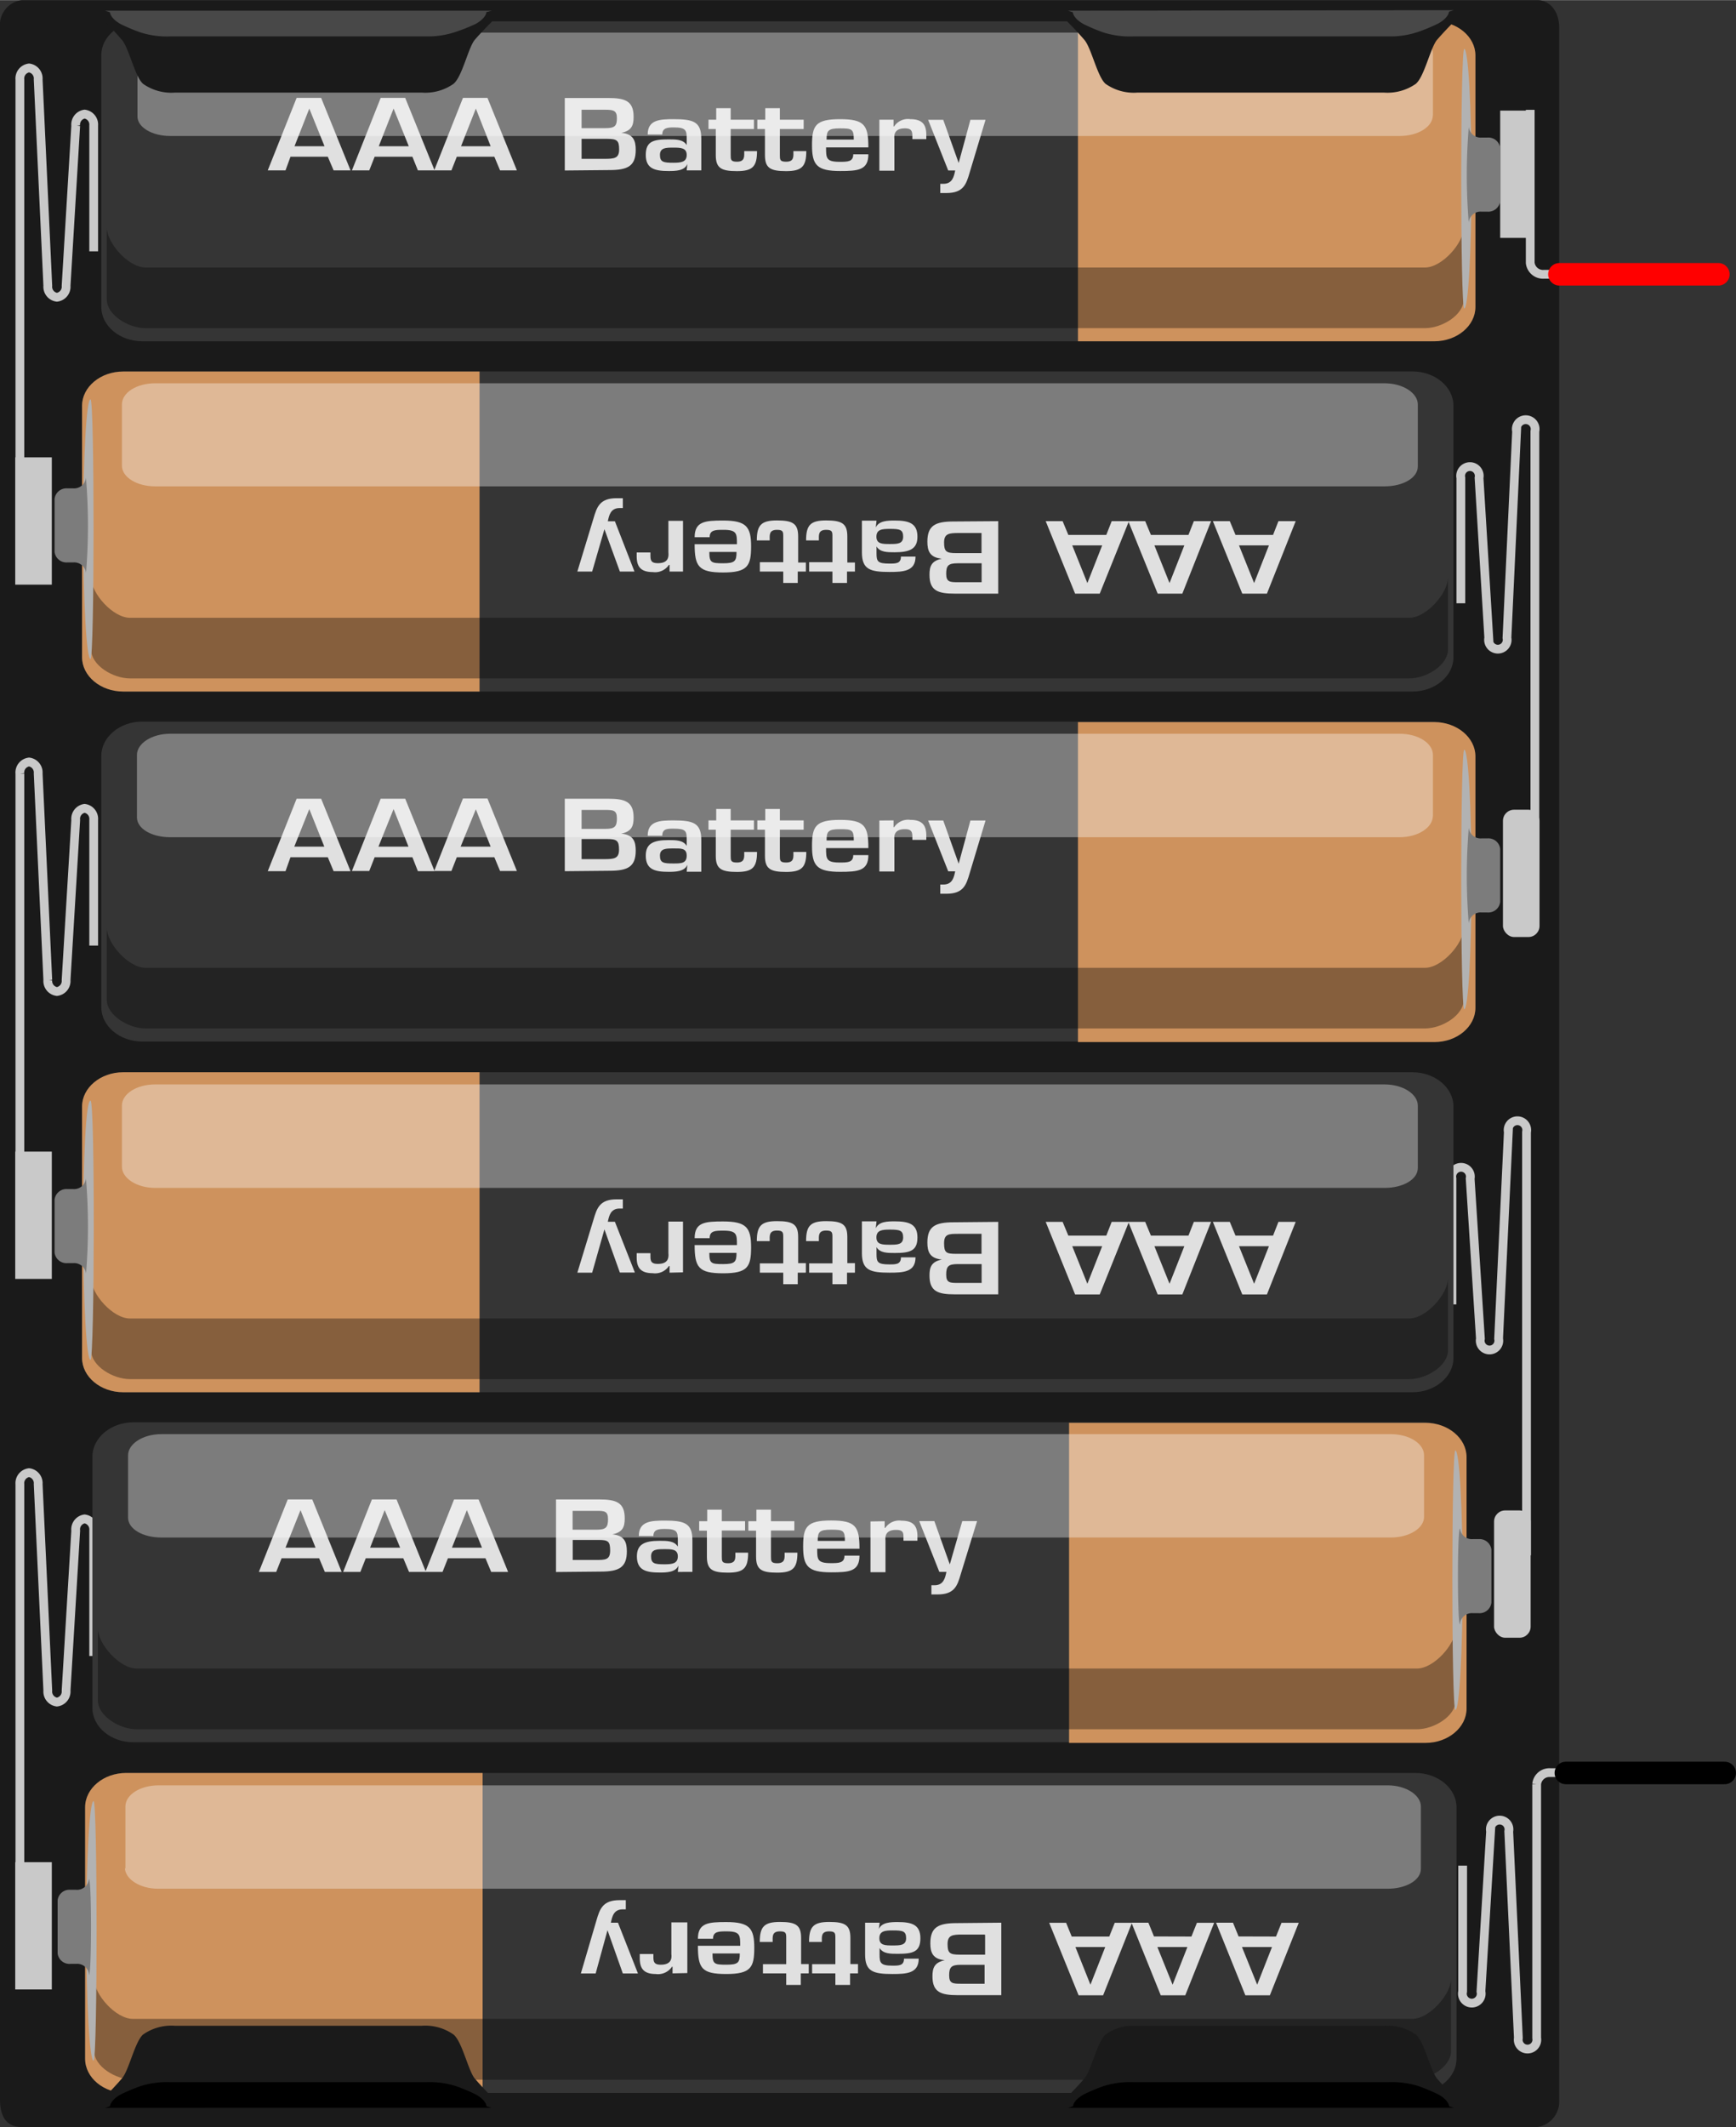 <svg id="battery-holder-aaa-6" xmlns="http://www.w3.org/2000/svg" width="57.91mm" height="70.91mm" viewBox="0 0 164.17 201">
  <rect x="0" y="0" width="164.17" height="201" fill="#333333" stroke="none"/>
  <defs>
    <style>
      .cls-1 {
        fill: #1a1a1a;
      }

      .cls-12, .cls-13, .cls-2 {
        fill: none;
      }

      .cls-2 {
        stroke: #c9c9c9;
        stroke-width: 0.83px;
      }

      .cls-3 {
        fill: #c9c9c9;
      }

      .cls-4 {
        fill: #353535;
      }

      .cls-5 {
        fill: #ce925d;
      }

      .cls-10, .cls-6 {
        opacity: 0.35;
      }

      .cls-10, .cls-11, .cls-6 {
        isolation: isolate;
      }

      .cls-7 {
        fill: #b2b2b2;
      }

      .cls-8 {
        fill: #7c7c7c;
      }

      .cls-9 {
        fill: #e0e0e0;
      }

      .cls-10, .cls-11 {
        fill: #fff;
      }

      .cls-11 {
        opacity: 0.2;
      }

      .cls-12 {
        stroke: red;
      }

      .cls-12, .cls-13 {
        stroke-linecap: round;
        stroke-width: 2.13px;
      }

      .cls-13 {
        stroke: #000;
      }
    </style>
  </defs>
  <title>battery-holder-aaa-6</title>
  <g id="battery-holder">
    <path class="cls-1" d="M147.45,98.32V198.4a2.44,2.44,0,0,1-2.06,2.6H2.06C.7,201,0,200.13,0,198.4V2.6A2.37,2.37,0,0,1,2.06,0H145.39c1.12,0,2.06,1,2.06,2.6"/>
    <path id="J7" class="cls-2" d="M138.32,176.3v11.89a.89.89,0,1,0,1.73,0l.91-15.13a.88.88,0,1,1,1.72,0l.91,19.53a.88.88,0,1,0,1.73,0v-24a1.21,1.21,0,0,1,1.29-1.08h1.47"/>
    <g id="J6">
      <path class="cls-2" d="M1.88,180.24v-40a1,1,0,0,1,.87-1.08,1,1,0,0,1,.86,1.08l.91,19.52a1,1,0,0,0,.86,1.08,1,1,0,0,0,.87-1.08l.91-15.12A1,1,0,0,1,8,143.53a1,1,0,0,1,.86,1.08v11.88"/>
      <rect class="cls-3" x="1.44" y="175.97" width="3.46" height="12.03"/>
    </g>
    <g id="J5">
      <path class="cls-2" d="M137.31,123.26V111.37a.88.88,0,1,1,1.72,0L140,126.5a.88.88,0,1,0,1.72,0l.92-19.53a.88.88,0,1,1,1.72,0v40"/>
      <rect class="cls-3" x="141.29" y="142.73" width="3.46" height="12.03" rx="1.05" ry="1.05"/>
    </g>
    <g id="J4">
      <path class="cls-2" d="M1.88,113.1v-40A1,1,0,0,1,2.75,72a1,1,0,0,1,.86,1.08l.91,19.53a1,1,0,0,0,.86,1.08,1,1,0,0,0,.87-1.08l.91-15.13A1,1,0,0,1,8,76.38a1,1,0,0,1,.86,1.08V89.35"/>
      <rect class="cls-3" x="1.44" y="108.82" width="3.46" height="12.03"/>
    </g>
    <g id="J3">
      <path class="cls-2" d="M138.15,57V45.15a.88.88,0,1,1,1.72,0l.92,15.12a.88.88,0,1,0,1.72,0l.91-19.52a.89.89,0,1,1,1.73,0v40"/>
      <rect class="cls-3" x="142.13" y="76.51" width="3.46" height="12.03" rx="1.05" ry="1.05"/>
    </g>
    <g id="J2">
      <path class="cls-2" d="M1.88,47.49v-40a1,1,0,0,1,.87-1.08,1,1,0,0,1,.86,1.08L4.52,27a1,1,0,0,0,.86,1.08A1,1,0,0,0,6.25,27l.91-15.13A1,1,0,0,1,8,10.77a1,1,0,0,1,.86,1.08V23.74"/>
      <rect class="cls-3" x="1.44" y="43.21" width="3.46" height="12.03"/>
    </g>
    <g id="J1">
      <rect class="cls-3" x="141.87" y="10.44" width="2.95" height="12.03"/>
      <path id="Перемычка" class="cls-2" d="M144.71,10.37V24.83a1.22,1.22,0,0,0,1.3,1.08h1.46"/>
    </g>
    <g id="E6-battery-aaa">
      <path class="cls-4" d="M8.05,194.54c0,1.79,1.74,3.24,3.88,3.24H133.85c2.14,0,3.89-1.45,3.89-3.24V170.78c0-1.78-1.75-3.24-3.89-3.24H11.93c-2.14,0-3.88,1.46-3.88,3.24Z"/>
      <path class="cls-5" d="M45.64,167.54H11.93c-2.14,0-3.88,1.46-3.88,3.24v23.77c0,1.78,1.74,3.24,3.88,3.24H45.64V167.54Z"/>
      <path class="cls-6" d="M133.56,196.55c1.61,0,3.66-1.25,3.66-2.72V187c0,1.47-2.05,3.78-3.66,3.78h-121c-1.61,0-3.66-2.31-3.66-3.78v6.8c0,1.48,2.05,2.72,3.66,2.72Z"/>
      <path class="cls-7" d="M8.16,182.46c0,6.78.31,12.27.69,12.27s.38-24.53,0-24.53-.69,5.49-.69,12.26"/>
      <path class="cls-8" d="M8.41,186.65c.26,0,.26-9.07,0-9.07h0a1.13,1.13,0,0,1-1.21,1H6.66a1.12,1.12,0,0,0-1.21,1v5a1.12,1.12,0,0,0,1.21,1h.55a1.12,1.12,0,0,1,1.21,1Z"/>
      <g>
        <path class="cls-9" d="M112.67,183l.52-1.3h1.63l-2.73,6.85h-2.32L107,181.69h1.6l.53,1.3Zm-1.78,4.55h0l1.4-3.56h-2.84Z"/>
        <path class="cls-9" d="M120.67,183l.52-1.3h1.63l-2.73,6.85h-2.32L115,181.69h1.6l.53,1.3Zm-1.78,4.55h0l1.4-3.56h-2.84Z"/>
        <path class="cls-9" d="M104.9,183l.52-1.3h1.63l-2.73,6.85H102l-2.78-6.85h1.6l.53,1.3Zm-1.78,4.55h0l1.4-3.56H101.7Z"/>
        <path class="cls-9" d="M94.69,181.69v6.85H90.6c-1.61,0-2.42-.27-2.42-1.78,0-.79.18-1.32,1.17-1.52v0c-1.15-.11-1.37-.74-1.37-1.6,0-1.52.75-1.91,2.48-1.91Zm-1.58,1.12H91c-.93,0-1.39.06-1.39.9s.2,1,1.13,1h2.42v-1.86Zm0,2.86H90.85c-.89,0-1.09.23-1.09,1s.35.79,1.13.79h2.22v-1.75Z"/>
        <path class="cls-9" d="M83.11,182.29h0c.27-.64,1.12-.66,1.79-.66,1.3,0,2.14.23,2.14,1.53s-.72,1.47-2.14,1.47c-.71,0-1.39,0-1.72-.55h0v.62c0,.78.08,1.05,1.23,1.05.6,0,1.08,0,1.08-.66h1.39c0,1.39-1.15,1.45-2.47,1.45-1.84,0-2.6-.24-2.6-1.85v-3h1.38Zm2.58.87c0-.68-.32-.74-1.26-.74-.73,0-1.27.05-1.27.74s.59.68,1.27.68S85.69,183.84,85.69,183.16Z"/>
        <path class="cls-9" d="M81.11,186.48h-.72v1.09H79v-1.09h-2.2v-.87H79v-2.46c0-.44,0-.64-.59-.64-.78,0-.69.51-.69,1H76.51c0-1.45.42-1.89,1.91-1.89s2,.29,2,1.51v2.47h.72v.87Z"/>
        <path class="cls-9" d="M76.45,186.48h-.72v1.09H74.35v-1.09h-2.2v-.87h2.2v-2.46c0-.44,0-.64-.59-.64-.78,0-.69.51-.69,1H71.85c0-1.45.42-1.89,1.91-1.89s2,.29,2,1.51v2.47h.72v.87Z"/>
        <path class="cls-9" d="M66,183.21c0-1.51,1-1.58,2.68-1.58,2.21,0,2.65.59,2.65,2.44s-.33,2.47-2.65,2.47S66,186,66,183.87h4c0-1,0-1.36-1.27-1.36-.76,0-1.3,0-1.3.7Zm1.38,1.39c0,1,.18,1.06,1.31,1.06s1.27-.2,1.27-1.06Z"/>
        <path class="cls-9" d="M63.6,186.48l0-.63h-.05a1.59,1.59,0,0,1-1.54.69c-1.21,0-1.51-.61-1.51-1.51v-.38h1.29v.24c0,.49.06.77.7.77.82,0,1.07-.4,1-1v-3H65v4.79Z"/>
        <path class="cls-9" d="M56.4,181.49c.32-1.09.59-1.93,2.19-1.93.2,0,.4,0,.59,0v.87l-.29,0c-.87,0-1,.7-1.12,1.26h.67l1.89,4.8H58.9l-1.45-4.09h0l-1.12,4.09h-1.4Z"/>
      </g>
      <path class="cls-10" d="M11.81,176.48c0,1.08,1.41,2,3.14,2H131.23c1.73,0,3.14-.8,3.14-1.88v-5.89c0-1.08-1.41-2-3.14-2H15c-1.73,0-3.14.88-3.14,2v5.9Z"/>
    </g>
    <g id="E5-battery-aaa">
      <path class="cls-4" d="M138.43,161.4c0,1.79-1.74,3.24-3.88,3.24H12.62c-2.13,0-3.88-1.45-3.88-3.24V137.64c0-1.78,1.75-3.24,3.88-3.24H134.55c2.14,0,3.88,1.46,3.88,3.24V161.4Z"/>
      <path class="cls-5" d="M101.1,134.45h33.71c2.13,0,3.88,1.46,3.88,3.24v23.77c0,1.78-1.75,3.24-3.88,3.24H101.1Z"/>
      <path class="cls-6" d="M12.92,163.41c-1.61,0-3.66-1.25-3.66-2.72v-6.8c0,1.47,2.05,3.78,3.66,3.78H134c1.61,0,3.66-2.31,3.66-3.78v6.8c0,1.48-2.05,2.72-3.66,2.72Z"/>
      <path class="cls-7" d="M138.32,149.32c0,6.78-.31,12.27-.69,12.27s-.38-24.53,0-24.53.69,5.49.69,12.26"/>
      <path class="cls-8" d="M138.07,153.5c-.26,0-.26-9.06,0-9.06h0a1.12,1.12,0,0,0,1.21,1h.55a1.13,1.13,0,0,1,1.21,1v5a1.13,1.13,0,0,1-1.21,1h-.55a1.12,1.12,0,0,0-1.21,1Z"/>
      <g>
        <path class="cls-9" d="M34.59,147.25l-.51,1.29H32.45l2.72-6.85H37.5l2.78,6.85h-1.6l-.54-1.29Zm1.79-4.55h0L35,146.25h2.84Z"/>
        <path class="cls-9" d="M26.63,147.25l-.51,1.29H24.48l2.73-6.85h2.32l2.78,6.85H30.72l-.54-1.29Zm1.79-4.55h0L27,146.25h2.84Z"/>
        <path class="cls-9" d="M42.36,147.25l-.51,1.29H40.22l2.72-6.85h2.32l2.79,6.85h-1.6l-.54-1.29Zm1.79-4.55h0l-1.41,3.55h2.84Z"/>
        <path class="cls-9" d="M52.58,148.55v-6.86h4.08c1.61,0,2.42.28,2.42,1.79,0,.78-.17,1.31-1.17,1.51v0c1.15.11,1.37.74,1.37,1.61,0,1.51-.74,1.91-2.47,1.91Zm1.57-4h2.27c.89,0,1.08-.23,1.08-1s-.35-.78-1.13-.78H54.15v1.74Zm0,2.86h2.16c.94,0,1.39,0,1.39-.89s-.2-1-1.12-1H54.16v1.86Z"/>
        <path class="cls-9" d="M64.16,147.94h0c-.27.64-1.11.66-1.78.66-1.3,0-2.15-.23-2.15-1.53,0-1.15.73-1.47,2.15-1.47.7,0,1.39,0,1.72.55h0v-.62c0-.78-.07-1.05-1.22-1.05-.61,0-1.09.05-1.09.67H60.41c0-1.4,1.15-1.46,2.46-1.46,1.85,0,2.61.24,2.61,1.85v3H64.1Zm-2.59-.87c0,.68.33.75,1.26.75.73,0,1.27-.06,1.27-.75s-.59-.68-1.27-.68S61.57,146.39,61.57,147.07Z"/>
        <path class="cls-9" d="M66.15,143.75h.73v-1.09h1.38v1.09h2.2v.88h-2.2v2.45c0,.44,0,.64.59.64.78,0,.69-.51.69-1h1.21c0,1.45-.41,1.89-1.9,1.89s-2-.29-2-1.51v-2.46h-.73v-.88Z"/>
        <path class="cls-9" d="M70.81,143.75h.72v-1.09h1.38v1.09h2.21v.88H72.91v2.45c0,.44,0,.64.59.64.78,0,.7-.51.7-1h1.21c0,1.45-.42,1.89-1.91,1.89s-2-.29-2-1.51v-2.46h-.73v-.88Z"/>
        <path class="cls-9" d="M81.28,147c0,1.51-1,1.58-2.68,1.58-2.2,0-2.65-.58-2.65-2.44s.33-2.46,2.65-2.46,2.68.57,2.68,2.67h-4c0,1,0,1.36,1.27,1.36.77,0,1.31,0,1.31-.71Zm-1.38-1.39c0-1-.17-1.06-1.3-1.06s-1.27.21-1.27,1.06Z"/>
        <path class="cls-9" d="M83.66,143.75l0,.63h.06a1.57,1.57,0,0,1,1.53-.68c1.22,0,1.51.6,1.51,1.5v.39H85.44v-.25c0-.48,0-.77-.7-.77-.82,0-1.06.4-1,1v3H82.32v-4.8Z"/>
        <path class="cls-9" d="M90.86,148.74c-.32,1.09-.58,1.93-2.19,1.93-.2,0-.39,0-.59,0v-.87l.3,0c.86,0,1-.7,1.12-1.26h-.67l-1.9-4.8h1.43l1.46,4.09h0L91,143.74h1.4Z"/>
      </g>
      <path class="cls-10" d="M134.67,143.34c0,1.08-1.41,1.95-3.15,1.95H15.25c-1.73,0-3.14-.8-3.14-1.88v-5.89c0-1.08,1.4-2,3.14-2H131.52c1.74,0,3.15.88,3.15,2v5.9Z"/>
    </g>
    <g id="E4-battery-aaa">
      <path class="cls-4" d="M7.76,128.32c0,1.78,1.75,3.24,3.88,3.24H133.57c2.14,0,3.88-1.46,3.88-3.24V104.56c0-1.78-1.74-3.24-3.88-3.24H11.65c-2.14,0-3.89,1.46-3.89,3.24Z"/>
      <path class="cls-5" d="M45.35,101.32H11.65c-2.14,0-3.89,1.46-3.89,3.24v23.76c0,1.78,1.75,3.24,3.89,3.24h33.7V101.32Z"/>
      <path class="cls-6" d="M133.28,130.32c1.6,0,3.65-1.24,3.65-2.71v-6.8c0,1.47-2.05,3.78-3.65,3.78h-121c-1.6,0-3.66-2.31-3.66-3.78v6.8c0,1.47,2.06,2.71,3.66,2.71Z"/>
      <path class="cls-7" d="M7.87,116.24c0,6.77.31,12.26.69,12.26S9,104,8.56,104s-.69,5.49-.69,12.26"/>
      <path class="cls-8" d="M8.13,120.42a54.82,54.82,0,0,0,0-9.06h0a1.13,1.13,0,0,1-1.21,1H6.37a1.13,1.13,0,0,0-1.21,1v5a1.13,1.13,0,0,0,1.21,1h.56a1.13,1.13,0,0,1,1.21,1Z"/>
      <g>
        <path class="cls-9" d="M112.39,116.76l.51-1.3h1.63l-2.72,6.86h-2.33l-2.78-6.86h1.6l.54,1.3Zm-1.79,4.55h0l1.4-3.55h-2.83Z"/>
        <path class="cls-9" d="M120.39,116.76l.51-1.3h1.63l-2.72,6.86h-2.33l-2.78-6.86h1.6l.54,1.3Zm-1.79,4.55h0l1.4-3.55h-2.83Z"/>
        <path class="cls-9" d="M104.62,116.76l.51-1.3h1.63L104,122.32h-2.33l-2.78-6.86h1.6l.54,1.3Zm-1.79,4.55h0l1.4-3.55h-2.83Z"/>
        <path class="cls-9" d="M94.4,115.46v6.85H90.31c-1.61,0-2.41-.27-2.41-1.78,0-.78.17-1.31,1.17-1.51v0c-1.15-.11-1.37-.74-1.37-1.61,0-1.52.74-1.91,2.47-1.91Zm-1.57,1.13H90.67c-.94,0-1.39,0-1.39.89s.2,1,1.13,1h2.41v-1.86Zm0,2.86H90.56c-.89,0-1.08.23-1.08,1s.35.78,1.12.78h2.23v-1.74Z"/>
        <path class="cls-9" d="M82.82,116.07h0c.28-.65,1.12-.66,1.79-.66,1.3,0,2.15.23,2.15,1.52s-.72,1.47-2.15,1.47c-.7,0-1.39,0-1.72-.55h0v.63c0,.77.08,1,1.22,1,.61,0,1.09,0,1.09-.67h1.38c0,1.4-1.15,1.45-2.46,1.45-1.84,0-2.61-.24-2.61-1.85v-3h1.38Zm2.59.86c0-.67-.33-.74-1.26-.74-.74,0-1.27.06-1.27.74s.58.69,1.27.69S85.41,117.62,85.41,116.93Z"/>
        <path class="cls-9" d="M80.83,120.26H80.1v1.09H78.72v-1.09h-2.2v-.88h2.2v-2.46c0-.43,0-.64-.59-.64-.78,0-.69.52-.69,1H76.23c0-1.45.41-1.89,1.9-1.89s2,.29,2,1.5v2.47h.72v.88Z"/>
        <path class="cls-9" d="M76.17,120.26h-.73v1.09H74.07v-1.09H71.86v-.88h2.21v-2.46c0-.43,0-.64-.59-.64-.78,0-.69.52-.69,1H71.57c0-1.45.42-1.89,1.91-1.89s2,.29,2,1.5v2.47h.73v.88Z"/>
        <path class="cls-9" d="M65.69,117c0-1.51,1-1.58,2.69-1.58,2.2,0,2.65.58,2.65,2.44s-.33,2.46-2.65,2.46-2.69-.57-2.69-2.67h4c0-1,0-1.36-1.27-1.36-.77,0-1.31,0-1.31.71Zm1.39,1.39c0,1,.17,1.06,1.3,1.06s1.27-.21,1.27-1.06Z"/>
        <path class="cls-9" d="M63.32,120.26l0-.63h-.06a1.57,1.57,0,0,1-1.53.68c-1.22,0-1.52-.6-1.52-1.5v-.39h1.3v.25c0,.48.05.76.7.76.82,0,1.06-.39,1-1v-3h1.38v4.8Z"/>
        <path class="cls-9" d="M56.12,115.27c.32-1.09.58-1.94,2.19-1.94.19,0,.39,0,.59,0v.87c-.1,0-.2,0-.3,0-.86,0-1,.69-1.12,1.25h.67l1.89,4.8H58.62l-1.46-4.08h0L56,120.26h-1.4Z"/>
      </g>
      <path class="cls-10" d="M11.53,110.25c0,1.08,1.4,2,3.14,2H130.94c1.74,0,3.14-.8,3.14-1.88v-5.9c0-1.08-1.4-2-3.14-2H14.67c-1.73,0-3.14.88-3.14,2v5.89Z"/>
    </g>
    <g id="E3-battery-aaa">
      <path class="cls-4" d="M139.27,95.18c0,1.78-1.75,3.24-3.88,3.24H13.46c-2.13,0-3.88-1.46-3.88-3.24V71.42c0-1.78,1.75-3.24,3.88-3.24H135.39c2.13,0,3.88,1.46,3.88,3.24V95.18Z"/>
      <path class="cls-5" d="M101.94,68.23h33.71c2.13,0,3.88,1.46,3.88,3.24V95.23c0,1.79-1.75,3.24-3.88,3.24H101.94Z"/>
      <path class="cls-6" d="M13.76,97.18c-1.61,0-3.66-1.24-3.66-2.71v-6.8c0,1.47,2.05,3.78,3.66,3.78h121c1.6,0,3.66-2.31,3.66-3.78v6.8c0,1.47-2.06,2.71-3.66,2.71Z"/>
      <path class="cls-7" d="M139.16,83.1c0,6.77-.31,12.26-.69,12.26s-.38-24.52,0-24.52.69,5.49.69,12.26"/>
      <path class="cls-8" d="M138.9,87.28a54.82,54.82,0,0,1,0-9.06h0a1.12,1.12,0,0,0,1.21,1h.55a1.12,1.12,0,0,1,1.21,1v5a1.13,1.13,0,0,1-1.21,1h-.55a1.12,1.12,0,0,0-1.21,1Z"/>
      <g>
        <path class="cls-9" d="M35.43,81l-.51,1.3H33.28L36,75.47h2.32l2.78,6.85H39.52L39,81Zm1.79-4.55h0L35.79,80h2.84Z"/>
        <path class="cls-9" d="M27.47,81,27,82.32H25.32l2.73-6.85h2.32l2.78,6.85h-1.6L31,81Zm1.78-4.55h0L27.83,80h2.84Z"/>
        <path class="cls-9" d="M43.2,81l-.51,1.3H41.06l2.72-6.85H46.1l2.78,6.85H47.29L46.75,81ZM45,76.47h0L43.56,80H46.4Z"/>
        <path class="cls-9" d="M53.41,82.32V75.47H57.5c1.61,0,2.42.27,2.42,1.78,0,.78-.17,1.32-1.17,1.52v0c1.15.11,1.37.74,1.37,1.6,0,1.52-.74,1.91-2.48,1.91Zm1.58-4h2.27c.89,0,1.08-.23,1.08-1s-.35-.79-1.13-.79H55v1.75Zm0,2.86h2.16c.94,0,1.39-.06,1.39-.9s-.2-1-1.13-1H55V81.2Z"/>
        <path class="cls-9" d="M65,81.72h0c-.27.64-1.11.66-1.78.66-1.31,0-2.15-.23-2.15-1.53,0-1.15.72-1.47,2.15-1.47.7,0,1.39,0,1.72.55h0V79.3c0-.77-.08-1-1.23-1-.6,0-1.08,0-1.08.67H61.25c0-1.4,1.15-1.45,2.46-1.45,1.84,0,2.61.24,2.61,1.85v3H64.94Zm-2.59-.87c0,.68.33.74,1.26.74.73,0,1.27,0,1.27-.74s-.59-.68-1.27-.68S62.41,80.17,62.41,80.85Z"/>
        <path class="cls-9" d="M67,77.52h.73V76.44H69.1v1.08h2.2v.88H69.1v2.46c0,.44,0,.64.59.64.77,0,.69-.51.69-1h1.21c0,1.45-.41,1.89-1.9,1.89s-2-.3-2-1.51V78.4H67v-.88Z"/>
        <path class="cls-9" d="M71.65,77.52h.72V76.44h1.38v1.08H76v.88H73.75v2.46c0,.44,0,.64.59.64.78,0,.69-.51.69-1h1.22c0,1.45-.42,1.89-1.91,1.89s-2-.3-2-1.51V78.4h-.72v-.88Z"/>
        <path class="cls-9" d="M82.12,80.8c0,1.5-1,1.58-2.68,1.58-2.2,0-2.65-.59-2.65-2.44s.33-2.47,2.65-2.47,2.68.58,2.68,2.67h-4c0,1,0,1.36,1.27,1.36.77,0,1.3,0,1.3-.7Zm-1.38-1.39c0-1-.17-1.06-1.3-1.06s-1.27.21-1.27,1.06Z"/>
        <path class="cls-9" d="M84.5,77.52l0,.64h.06a1.57,1.57,0,0,1,1.53-.69c1.22,0,1.51.61,1.51,1.51v.38H86.28v-.24c0-.49-.06-.77-.7-.77-.82,0-1.06.39-1,1v3H83.16V77.53Z"/>
        <path class="cls-9" d="M91.7,82.51c-.32,1.09-.58,1.94-2.19,1.94-.2,0-.39,0-.59,0v-.87l.29,0c.87,0,1-.69,1.12-1.25h-.66l-1.9-4.8H89.2l1.46,4.08h0l1.11-4.08H93.2Z"/>
      </g>
      <path class="cls-10" d="M135.5,77.11c0,1.08-1.4,2-3.14,2H16.09c-1.73,0-3.14-.8-3.14-1.88v-5.9c0-1.08,1.4-2,3.14-2H132.36c1.74,0,3.15.88,3.15,2v5.89Z"/>
    </g>
    <g id="E2-battery-aaa">
      <path class="cls-4" d="M7.76,62.1c0,1.78,1.75,3.24,3.88,3.24H133.57c2.14,0,3.88-1.46,3.88-3.24V38.33c0-1.78-1.74-3.24-3.88-3.24H11.65c-2.14,0-3.89,1.46-3.89,3.24Z"/>
      <path class="cls-5" d="M45.35,35.1H11.65c-2.14,0-3.89,1.45-3.89,3.24V62.1c0,1.78,1.75,3.24,3.89,3.24h33.7V35.1Z"/>
      <path class="cls-6" d="M133.28,64.1c1.6,0,3.65-1.24,3.65-2.72v-6.8c0,1.48-2.05,3.79-3.65,3.79h-121c-1.6,0-3.66-2.31-3.66-3.79v6.8c0,1.48,2.06,2.72,3.66,2.72Z"/>
      <path class="cls-7" d="M7.87,50c0,6.77.31,12.26.69,12.26s.39-24.53,0-24.53S7.87,43.24,7.87,50"/>
      <path class="cls-8" d="M8.13,54.2a54.82,54.82,0,0,0,0-9.06h0a1.13,1.13,0,0,1-1.21,1H6.37a1.13,1.13,0,0,0-1.21,1v5a1.13,1.13,0,0,0,1.21,1h.56a1.13,1.13,0,0,1,1.21,1Z"/>
      <g>
        <path class="cls-9" d="M112.39,50.54l.51-1.3h1.63l-2.72,6.85h-2.33l-2.78-6.85h1.6l.54,1.3Zm-1.79,4.55h0l1.4-3.56h-2.83Z"/>
        <path class="cls-9" d="M120.39,50.54l.51-1.3h1.63l-2.72,6.85h-2.33l-2.78-6.85h1.6l.54,1.3Zm-1.79,4.55h0l1.4-3.56h-2.83Z"/>
        <path class="cls-9" d="M104.62,50.54l.51-1.3h1.63L104,56.09h-2.33l-2.78-6.85h1.6l.54,1.3Zm-1.79,4.55h0l1.4-3.56h-2.83Z"/>
        <path class="cls-9" d="M94.4,49.24v6.85H90.31c-1.61,0-2.41-.27-2.41-1.78,0-.79.17-1.32,1.17-1.52v0c-1.15-.11-1.37-.75-1.37-1.61,0-1.52.74-1.91,2.47-1.91Zm-1.57,1.12H90.67c-.94,0-1.39.06-1.39.9s.2,1,1.13,1h2.41V50.36Zm0,2.86H90.56c-.89,0-1.08.23-1.08,1s.35.79,1.12.79h2.23V53.22Z"/>
        <path class="cls-9" d="M82.82,49.84h0c.28-.64,1.12-.66,1.79-.66,1.3,0,2.15.23,2.15,1.53,0,1.15-.72,1.47-2.15,1.47-.7,0-1.39,0-1.72-.55h0v.62c0,.78.08,1,1.22,1,.61,0,1.09,0,1.09-.66h1.38c0,1.39-1.15,1.45-2.46,1.45-1.84,0-2.61-.24-2.61-1.85v-3h1.38Zm2.59.87c0-.68-.33-.74-1.26-.74-.74,0-1.27.05-1.27.74s.58.69,1.27.69S85.41,51.4,85.41,50.71Z"/>
        <path class="cls-9" d="M80.83,54H80.1v1.08H78.72V54h-2.2v-.88h2.2V50.7c0-.44,0-.64-.59-.64-.78,0-.69.51-.69,1H76.23c0-1.45.41-1.89,1.9-1.89s2,.3,2,1.51v2.47h.72V54Z"/>
        <path class="cls-9" d="M76.17,54h-.73v1.08H74.07V54H71.86v-.88h2.21V50.7c0-.44,0-.64-.59-.64-.78,0-.69.51-.69,1H71.57c0-1.45.42-1.89,1.91-1.89s2,.3,2,1.51v2.47h.73V54Z"/>
        <path class="cls-9" d="M65.69,50.76c0-1.5,1-1.58,2.69-1.58,2.2,0,2.65.59,2.65,2.44s-.33,2.47-2.65,2.47-2.69-.58-2.69-2.67h4c0-1,0-1.36-1.27-1.36-.77,0-1.31,0-1.31.7Zm1.39,1.39c0,1,.17,1.07,1.3,1.07s1.27-.21,1.27-1.07Z"/>
        <path class="cls-9" d="M63.32,54l0-.63h-.06a1.57,1.57,0,0,1-1.53.68c-1.22,0-1.52-.6-1.52-1.51V52.2h1.3v.24c0,.49.05.77.7.77.82,0,1.06-.39,1-1v-3h1.38V54Z"/>
        <path class="cls-9" d="M56.12,49c.32-1.08.58-1.93,2.19-1.93l.59,0V48l-.3,0c-.86,0-1,.69-1.12,1.25h.67L60,54H58.62L57.16,50h0L56,54h-1.4Z"/>
      </g>
      <path class="cls-10" d="M11.53,44c0,1.08,1.4,1.95,3.14,1.95H130.94c1.74,0,3.14-.8,3.14-1.88V38.21c0-1.08-1.4-2-3.14-2H14.67c-1.73,0-3.14.87-3.14,2V44Z"/>
    </g>
    <g id="E1-battery-aaa">
      <path class="cls-4" d="M139.27,29c0,1.79-1.75,3.24-3.88,3.24H13.46c-2.13,0-3.88-1.45-3.88-3.24V5.2C9.58,3.41,11.33,2,13.46,2H135.39c2.13,0,3.88,1.45,3.88,3.24V29Z"/>
      <path class="cls-5" d="M101.94,2h33.71c2.13,0,3.88,1.45,3.88,3.23V29c0,1.78-1.75,3.24-3.88,3.24H101.94Z"/>
      <path class="cls-6" d="M13.76,31c-1.61,0-3.66-1.24-3.66-2.72v-6.8c0,1.48,2.05,3.79,3.66,3.79h121c1.6,0,3.66-2.31,3.66-3.79v6.8c0,1.48-2.06,2.72-3.66,2.72Z"/>
      <path class="cls-7" d="M139.16,16.88c0,6.77-.31,12.26-.69,12.26s-.38-24.53,0-24.53.69,5.49.69,12.27"/>
      <path class="cls-8" d="M138.9,21.06a54.94,54.94,0,0,1,0-9.07h0a1.13,1.13,0,0,0,1.21,1h.55a1.12,1.12,0,0,1,1.21,1v5a1.13,1.13,0,0,1-1.21,1h-.55a1.12,1.12,0,0,0-1.21,1Z"/>
      <g>
        <path class="cls-9" d="M35.43,14.8l-.51,1.29H33.28L36,9.24h2.32l2.78,6.85H39.52L39,14.8Zm1.79-4.55h0l-1.4,3.56h2.84Z"/>
        <path class="cls-9" d="M27.47,14.8,27,16.09H25.32l2.73-6.85h2.32l2.78,6.85h-1.6L31,14.8Zm1.78-4.55h0l-1.4,3.56h2.84Z"/>
        <path class="cls-9" d="M43.2,14.8l-.51,1.29H41.06l2.72-6.85H46.1l2.78,6.85H47.29l-.54-1.29ZM45,10.25h0l-1.4,3.56H46.4Z"/>
        <path class="cls-9" d="M53.41,16.1V9.25H57.5c1.61,0,2.42.27,2.42,1.78,0,.78-.17,1.32-1.17,1.51v0c1.15.11,1.37.74,1.37,1.61,0,1.52-.74,1.91-2.48,1.91Zm1.58-4h2.27c.89,0,1.08-.22,1.08-.95s-.35-.79-1.13-.79H55v1.74ZM55,15h2.16c.94,0,1.39-.05,1.39-.89s-.2-1-1.13-1H55V15Z"/>
        <path class="cls-9" d="M65,15.49h0c-.27.65-1.11.66-1.78.66-1.31,0-2.15-.23-2.15-1.52s.72-1.47,2.15-1.47c.7,0,1.39,0,1.72.54h0v-.62c0-.78-.08-1.05-1.23-1.05-.6,0-1.08.05-1.08.67H61.25c0-1.4,1.15-1.45,2.46-1.45,1.84,0,2.61.23,2.61,1.84v3H64.94Zm-2.59-.86c0,.67.33.74,1.26.74.73,0,1.27-.06,1.27-.74s-.59-.69-1.27-.69S62.41,13.94,62.41,14.63Z"/>
        <path class="cls-9" d="M67,11.3h.73V10.21H69.1V11.3h2.2v.88H69.1v2.46c0,.43,0,.63.59.63.77,0,.69-.51.69-1h1.21c0,1.45-.41,1.89-1.9,1.89s-2-.29-2-1.51V12.18H67V11.3Z"/>
        <path class="cls-9" d="M71.65,11.3h.72V10.21h1.38V11.3H76v.88H73.75v2.46c0,.43,0,.63.59.63.78,0,.69-.51.69-1h1.22c0,1.45-.42,1.89-1.91,1.89s-2-.29-2-1.51V12.18h-.72V11.3Z"/>
        <path class="cls-9" d="M82.12,14.57c0,1.51-1,1.58-2.68,1.58-2.2,0-2.65-.58-2.65-2.44s.33-2.46,2.65-2.46,2.68.57,2.68,2.67h-4c0,1,0,1.36,1.27,1.36.77,0,1.3,0,1.3-.71Zm-1.38-1.39c0-1-.17-1.06-1.3-1.06s-1.27.21-1.27,1.06Z"/>
        <path class="cls-9" d="M84.5,11.3l0,.63h.06a1.56,1.56,0,0,1,1.53-.68c1.22,0,1.51.6,1.51,1.51v.38H86.28v-.25c0-.48-.06-.77-.7-.77-.82,0-1.06.4-1,1v3H83.16V11.3Z"/>
        <path class="cls-9" d="M91.7,16.29c-.32,1.09-.58,1.94-2.19,1.94-.2,0-.39,0-.59,0v-.87l.29,0c.87,0,1-.7,1.12-1.26h-.66l-1.9-4.79H89.2l1.46,4.08h0l1.11-4.08H93.2Z"/>
      </g>
      <path class="cls-10" d="M135.5,10.89c0,1.08-1.4,1.95-3.14,1.95H16.09C14.36,12.84,13,12,13,11V5.07c0-1.08,1.4-2,3.14-2H132.36c1.74,0,3.15.87,3.15,2v5.9Z"/>
    </g>
    <g>
      <path class="cls-1" d="M7.35.11,9.14,1.27s1.28,1.2,2.39,2.49c.67.77,1.22,3.47,2,4.15a4.64,4.64,0,0,0,3,.83H39.89a4.64,4.64,0,0,0,3-.83c.82-.68,1.38-3.38,2-4.15C46,2.48,47.31,1.27,47.31,1.27L49.1.11Z"/>
      <path class="cls-11" d="M9.94,1l.46.15s0,.54,1,1.11a16.68,16.68,0,0,0,1.91.8,8.27,8.27,0,0,0,2.79.37H40.32A8.25,8.25,0,0,0,43.1,3,16.68,16.68,0,0,0,45,2.24c1-.57,1-1.11,1-1.11L46.51,1Z"/>
    </g>
    <g>
      <path class="cls-1" d="M98.37.11l1.79,1.16s1.28,1.2,2.39,2.49c.66.77,1.22,3.47,2,4.15a4.62,4.62,0,0,0,3,.83h23.34a4.67,4.67,0,0,0,3-.83c.81-.68,1.37-3.38,2-4.15,1.11-1.28,2.39-2.49,2.39-2.49L140.11.11Z"/>
      <path class="cls-11" d="M101,1l.46.15s0,.54,1,1.11a17.27,17.27,0,0,0,1.9.8,8.4,8.4,0,0,0,2.8.37h24.18A8.25,8.25,0,0,0,134.12,3a16.68,16.68,0,0,0,1.91-.8c1-.57,1-1.11,1-1.11l.46-.14Z"/>
    </g>
    <g>
      <path class="cls-1" d="M98.37,200.06l1.79-1.16s1.28-1.2,2.39-2.49c.66-.77,1.22-3.47,2-4.15a4.62,4.62,0,0,1,3-.83h23.34a4.67,4.67,0,0,1,3,.83c.81.68,1.37,3.38,2,4.15,1.11,1.29,2.39,2.49,2.39,2.49l1.79,1.16Z"/>
      <path d="M101,199.19l.47-.15s0-.54,1-1.11a17.27,17.27,0,0,1,1.9-.8,8.34,8.34,0,0,1,2.79-.37h24.19a8.25,8.25,0,0,1,2.78.37,16.68,16.68,0,0,1,1.91.8c1,.57,1,1.11,1,1.11l.45.14Z"/>
    </g>
    <g>
      <path class="cls-1" d="M7.35,200.06l1.79-1.16s1.28-1.2,2.39-2.49c.67-.77,1.22-3.47,2-4.15a4.64,4.64,0,0,1,3-.83H39.89a4.64,4.64,0,0,1,3,.83c.82.68,1.38,3.38,2,4.15,1.11,1.29,2.39,2.49,2.39,2.49l1.79,1.16Z"/>
      <path d="M9.94,199.19l.46-.15s0-.54,1-1.11a16.68,16.68,0,0,1,1.91-.8,8.27,8.27,0,0,1,2.79-.37H40.32a8.25,8.25,0,0,1,2.78.37,16.68,16.68,0,0,1,1.91.8c1,.57,1,1.11,1,1.11l.46.14Z"/>
    </g>
  </g>
  <line id="line2" class="cls-12" x1="147.47" y1="25.91" x2="162.5" y2="25.91"/>
  <line id="line1" class="cls-13" x1="148.08" y1="167.54" x2="163.1" y2="167.54"/>
</svg>
